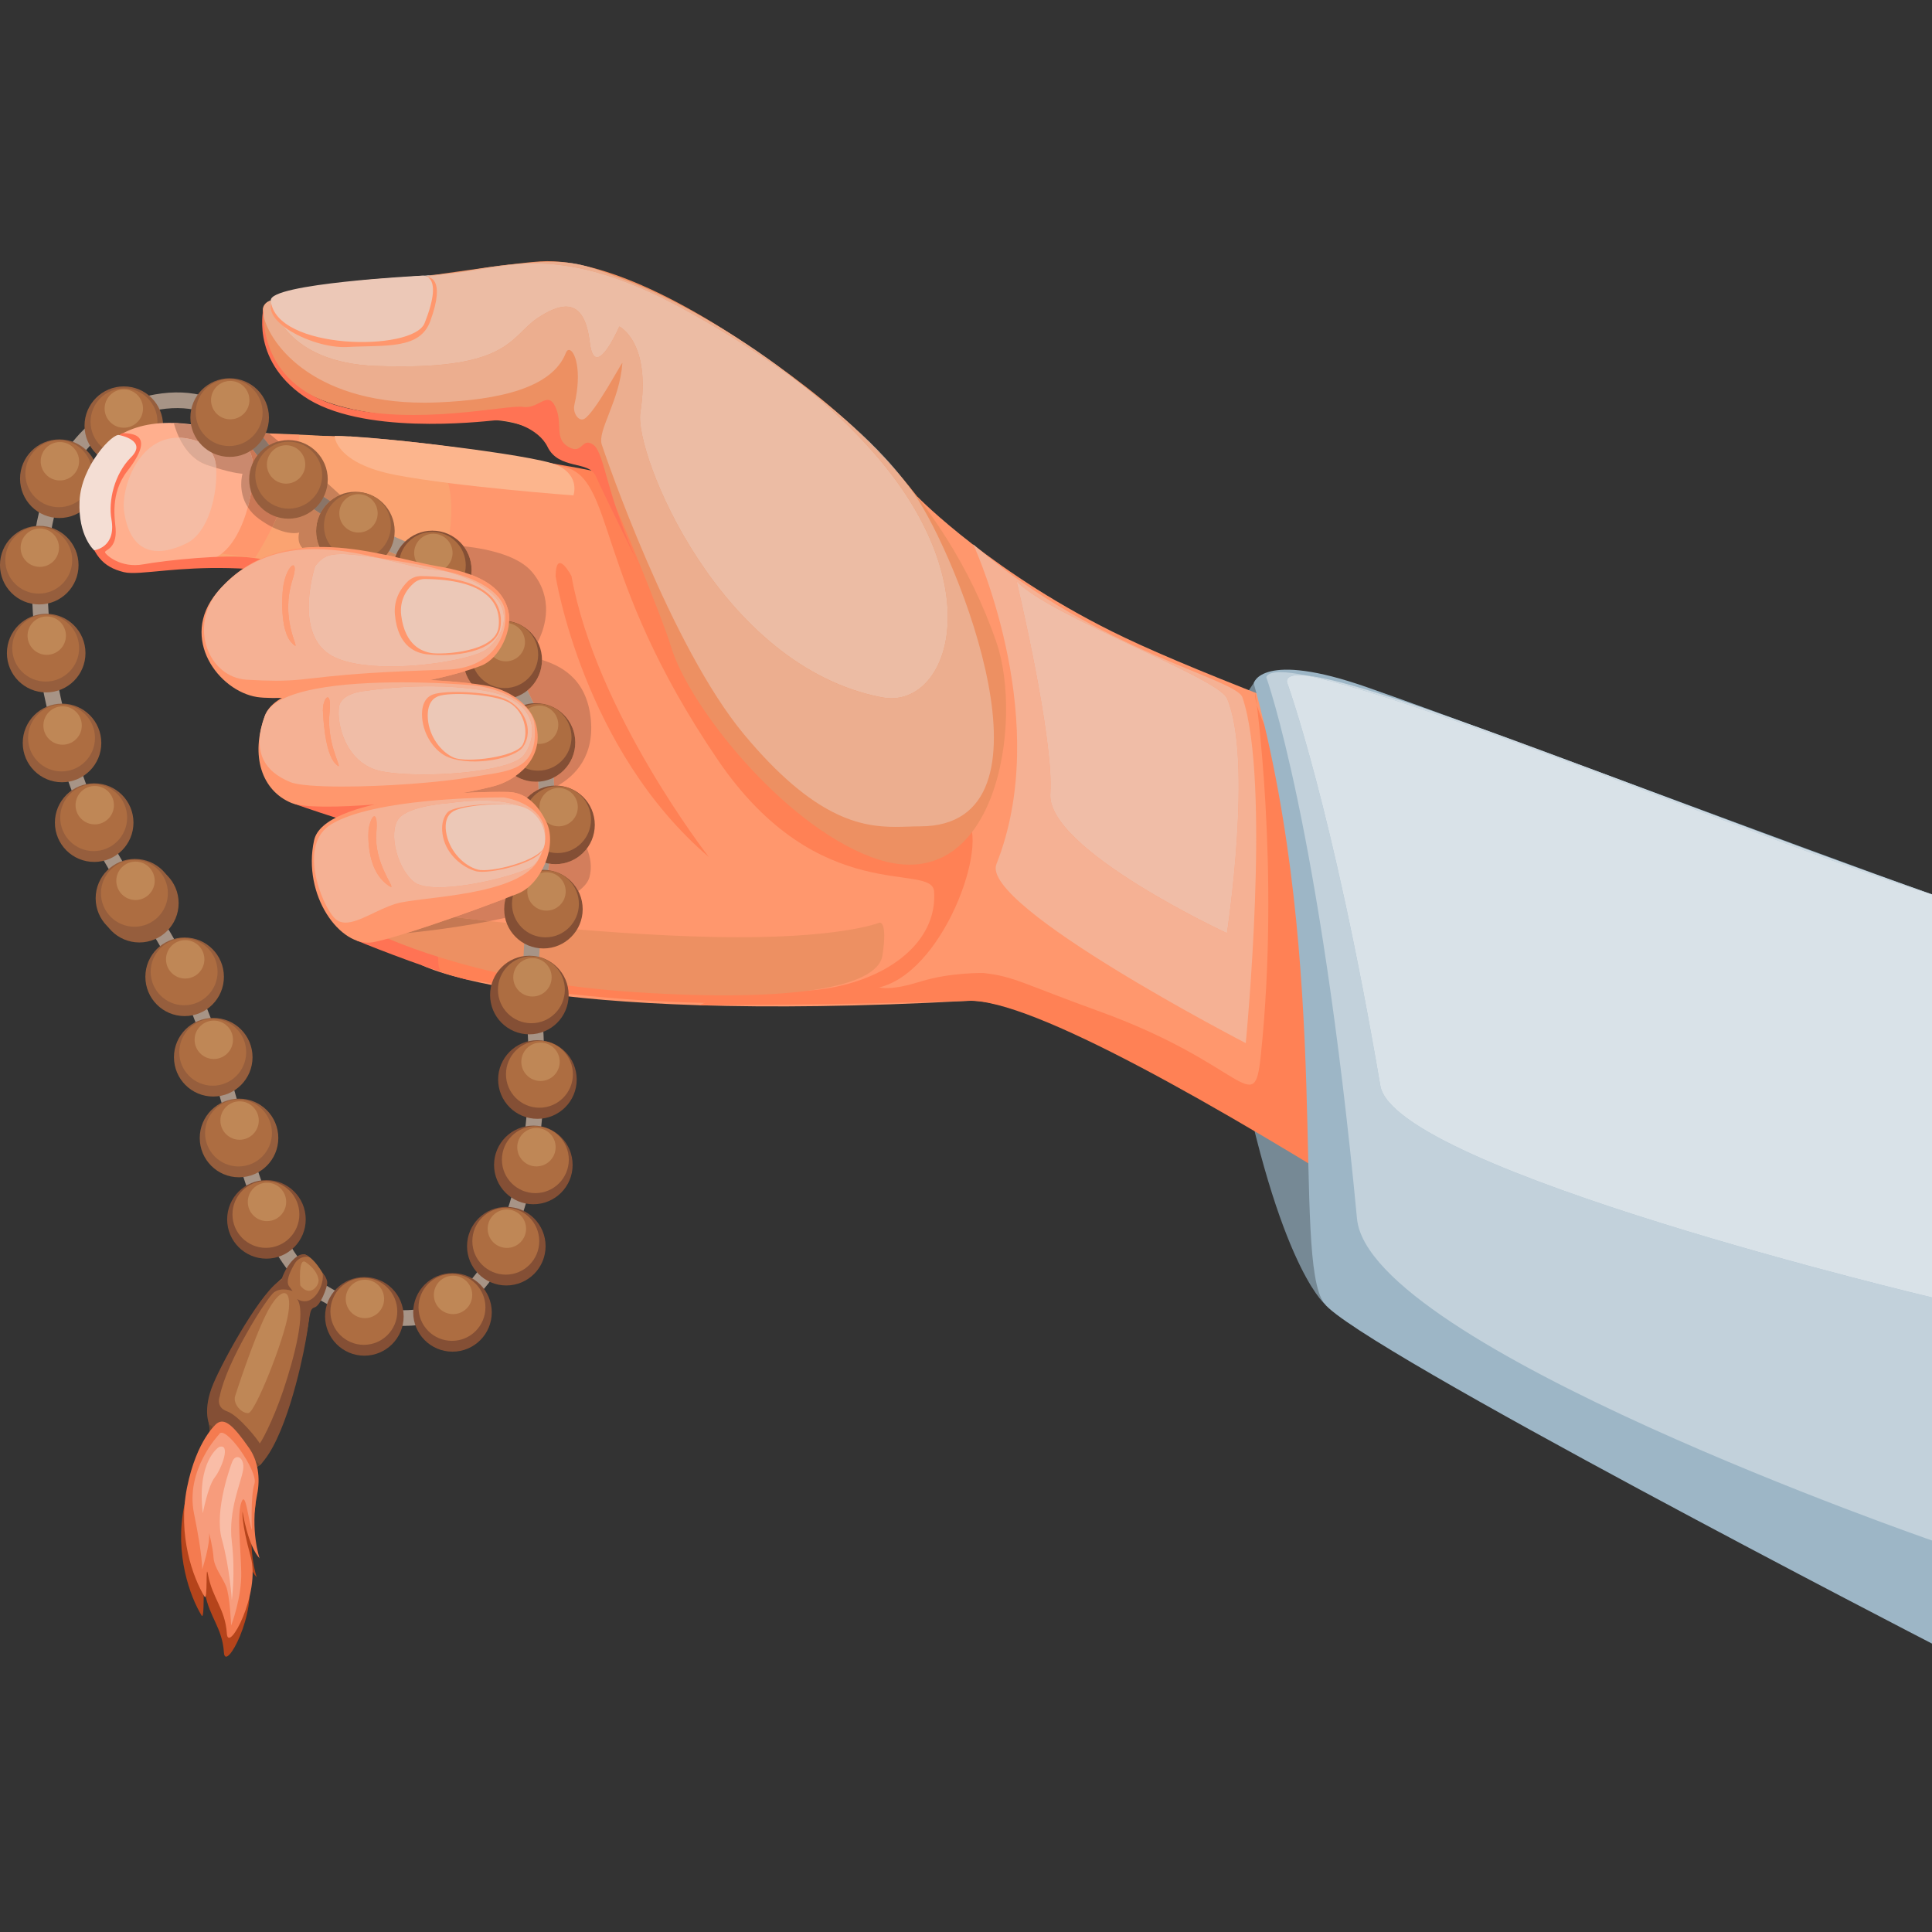 <svg xmlns="http://www.w3.org/2000/svg" xmlns:xlink="http://www.w3.org/1999/xlink" width="500" zoomAndPan="magnify" viewBox="0 0 375 375" height="500" preserveAspectRatio="xMidYMid meet" version="1.0"><rect x="0" y="0" width="375" height="375" fill="#333333" stroke="none"/><defs><clipPath id="bceeca5e03"><path d="M 50 50.312 L 196 50.312 L 196 168 L 50 168 Z M 50 50.312 " clip-rule="nonzero"/></clipPath><clipPath id="3415a710bb"><path d="M 52 50.312 L 151 50.312 L 151 71 L 52 71 Z M 52 50.312 " clip-rule="nonzero"/></clipPath><clipPath id="6847a8004a"><path d="M 64 50.312 L 157 50.312 L 157 75 L 64 75 Z M 64 50.312 " clip-rule="nonzero"/></clipPath><clipPath id="7a2ea3d693"><path d="M 243.266 129.898 L 375 129.898 L 375 319.047 L 243.266 319.047 Z M 243.266 129.898 " clip-rule="nonzero"/></clipPath><clipPath id="c2b7ce63f8"><path d="M 245.711 130.387 L 375 130.387 L 375 299.074 L 245.711 299.074 Z M 245.711 130.387 " clip-rule="nonzero"/></clipPath><clipPath id="b84ed3e0ac"><path d="M 253.637 131.07 L 375 131.07 L 375 173.66 L 253.637 173.66 Z M 253.637 131.07 " clip-rule="nonzero"/></clipPath><clipPath id="49a798844f"><path d="M 249.723 131 L 375 131 L 375 251.887 L 249.723 251.887 Z M 249.723 131 " clip-rule="nonzero"/></clipPath></defs><path fill="#768995" d="M 257.027 252.988 C 257.027 252.988 247.312 244.754 239.125 198.605 C 230.934 152.457 242.352 127.512 246.77 131.34 C 251.184 135.164 263.113 237.586 257.027 252.988 " fill-opacity="1" fill-rule="nonzero"/><path fill="#ff976d" d="M 178.145 96.477 C 178.145 96.477 192.977 111.707 218.301 123.762 C 249.969 138.844 340.605 168.711 347.25 176.762 C 350.473 180.668 352.703 191.922 352.469 201.18 C 350.488 279.387 336.957 277.941 336.957 277.941 C 336.957 277.941 212.629 192.91 187.969 194.258 C 103.332 198.875 81.723 187.262 81.723 187.262 C 81.723 187.262 136.621 77.168 178.145 96.477 " fill-opacity="1" fill-rule="nonzero"/><path fill="#ff7354" d="M 69.246 182.574 C 69.246 182.574 80.992 187.418 89.93 189.969 C 99.059 192.578 92.719 168.781 92.719 168.781 C 92.719 168.781 62.23 154.598 69.246 182.574 " fill-opacity="1" fill-rule="nonzero"/><path fill="#ff8155" d="M 135.641 195.113 C 135.641 195.113 163.43 195.086 187.969 194.258 C 212.508 193.43 333.996 278.148 336.754 279.25 C 339.512 280.355 241.715 147.316 243.645 134.457 C 243.645 134.457 248.551 168.336 244.719 204.902 C 243.406 217.426 241.77 206.57 213.328 196.285 C 198.449 190.906 196.855 189.516 190.902 188.863 C 190.902 188.863 184.555 188.691 178.664 190.52 C 168.387 193.711 167.152 190.492 169.633 185.547 C 172.113 180.602 135.641 195.113 135.641 195.113 " fill-opacity="1" fill-rule="nonzero"/><path fill="#ff8155" d="M 171.16 191.52 C 144.883 199.105 90.609 191.098 85.812 188.707 C 83.293 187.449 88.379 172.938 81.711 167.062 C 76.648 162.594 74.086 161.977 74.086 161.977 L 67.879 84.707 C 67.879 84.707 120.262 90.129 128.66 95.402 C 134.59 99.125 161.234 145.289 186.988 158.449 C 192.734 161.383 183.965 187.82 171.16 191.52 " fill-opacity="1" fill-rule="nonzero"/><path fill="#ff976d" d="M 62.879 84.617 C 62.879 84.617 80.391 84.496 109.121 90.5 C 119.668 92.703 114.723 111.297 139.293 147.445 C 158.977 176.41 180.902 167.207 181.305 173.027 C 182.379 188.684 157.391 197.594 137.598 189.105 C 115.121 179.469 89.949 186.578 78.805 180.469 C 69.73 175.492 43.203 85.113 62.879 84.617 " fill-opacity="1" fill-rule="nonzero"/><path fill="#ed9062" d="M 73 181.125 C 73 181.125 90.98 190.203 121.008 192.41 C 151.031 194.613 170.258 192.168 171.285 185.434 C 172.312 178.703 170.727 179.078 170.727 179.078 C 170.727 179.078 162.895 182.344 138.801 181.871 C 114.707 181.398 85.328 177.676 85.328 177.676 C 85.328 177.676 75.57 179.367 73 181.125 " fill-opacity="1" fill-rule="nonzero"/><path fill="#ff8155" d="M 107.844 111.82 C 107.844 111.82 113.098 145.434 137.598 166.359 C 137.598 166.359 115.672 138.242 110.926 111.82 C 110.926 111.82 107.934 106.137 107.844 111.82 " fill-opacity="1" fill-rule="nonzero"/><path fill="#fba371" d="M 81.523 86.559 C 83.176 86.328 65.914 84.195 44.781 83.969 C 39.766 83.918 29.652 80.895 24.422 85.078 C 11.801 95.191 19.25 110.918 24.934 110.215 C 30.617 109.512 32.633 108.906 41.5 109.293 C 54.633 109.867 82.719 118.715 82.719 118.715 C 82.719 118.715 94.477 93.504 81.523 86.559 " fill-opacity="1" fill-rule="nonzero"/><path fill="#ff976d" d="M 58.074 84.398 C 58.074 84.398 58.074 94.57 49.523 108.25 L 40.969 107.227 L 47.785 84.066 L 58.074 84.398 " fill-opacity="1" fill-rule="nonzero"/><path fill="#d37e5c" d="M 95.027 178.785 C 92.188 178.484 89.844 178.219 88.176 178.02 C 91.469 176.863 94.902 175.605 98.141 174.367 C 97.953 175.035 97.852 175.738 97.852 176.465 C 97.852 177.047 97.914 177.613 98.039 178.16 C 97.035 178.383 96.027 178.59 95.027 178.785 M 112.254 172.973 C 111.125 170.781 108.965 169.211 106.418 168.895 C 106.469 168.473 106.52 168.051 106.574 167.633 C 106.98 167.699 107.398 167.734 107.828 167.734 C 110.32 167.734 112.531 166.535 113.926 164.684 C 114.641 166.473 114.922 168.352 114.43 170.203 C 114.164 171.199 113.395 172.125 112.254 172.973 M 102.285 154.863 C 101.25 154.18 100.035 153.754 98.617 153.719 C 98.141 153.711 97.594 153.703 96.988 153.703 C 95.086 153.703 92.586 153.766 89.785 153.926 C 91.957 153.52 93.992 153.078 95.797 152.609 C 97.207 152.242 98.715 151.57 100.066 150.621 C 101.223 151.332 102.586 151.738 104.039 151.738 C 104.188 151.738 104.336 151.734 104.48 151.727 C 104.504 152.223 104.52 152.723 104.527 153.227 C 103.684 153.633 102.926 154.191 102.285 154.863 M 108.266 152.488 C 108.117 152.484 107.973 152.477 107.828 152.477 C 107.734 152.477 107.648 152.48 107.559 152.484 C 107.543 151.957 107.52 151.438 107.488 150.918 C 109.969 149.656 111.668 147.086 111.668 144.109 C 111.668 139.898 108.254 136.484 104.039 136.484 C 103.887 136.484 103.734 136.488 103.582 136.496 C 103.195 135.668 102.793 134.84 102.379 134.004 C 104.098 132.609 105.199 130.473 105.199 128.082 C 108.344 129.098 113.613 131.258 114.609 139.031 C 115.602 146.75 111.508 150.645 108.266 152.488 M 91.473 132.656 C 89.277 132.395 86.5 132.156 83.438 132.004 C 85.863 131.48 88.172 130.898 90.266 130.266 C 90.527 131.137 90.938 131.945 91.473 132.656 M 104.371 124.621 C 103.293 122.504 101.254 120.957 98.828 120.559 C 98.863 119.863 98.812 119.191 98.668 118.578 C 97.867 115.254 95.375 113.055 91.473 111.578 C 91.512 111.266 91.531 110.949 91.531 110.629 C 91.531 108.891 90.949 107.289 89.973 106.008 C 95.625 106.652 100.871 108.109 103.34 111.102 C 107.43 116.047 105.977 121.539 104.371 124.621 " fill-opacity="1" fill-rule="nonzero"/><path fill="#c57853" d="M 78.871 181.125 C 81.582 180.281 84.805 179.203 88.172 178.02 C 89.844 178.219 92.188 178.484 95.027 178.789 C 86.707 180.414 78.879 181.125 78.871 181.125 " fill-opacity="1" fill-rule="nonzero"/><path fill="#d0885f" d="M 76.707 108.109 C 76.152 107.984 75.59 107.863 75.016 107.738 C 75.191 107.516 75.355 107.277 75.504 107.031 C 75.98 107.254 76.445 107.461 76.887 107.648 C 76.82 107.801 76.762 107.953 76.707 108.109 " fill-opacity="1" fill-rule="nonzero"/><path fill="#fcb58d" d="M 64.945 84.617 C 64.945 84.617 65.008 89.965 76.996 92.23 C 88.98 94.496 111.301 96.156 111.301 96.156 C 111.301 96.156 112.668 92.434 108.223 90.316 C 103.781 88.195 70.492 84.438 64.945 84.617 " fill-opacity="1" fill-rule="nonzero"/><path fill="#a79486" d="M 24.078 81.5 C 24.039 81.516 20.484 82.949 16.91 87.148 C 12.16 92.723 9.516 100.652 9.25 110.074 C 8.574 134.445 18.047 160.402 27.301 172.453 C 37.188 185.328 42.105 199.672 45.945 213.262 C 46.172 214.066 46.402 214.891 46.637 215.73 C 50.023 227.84 54.664 244.43 63.863 249.832 C 67.859 252.18 75.707 255.801 83.305 253.656 C 88.031 252.324 91.875 248.926 94.738 243.559 C 103.941 226.309 103.137 204.852 101.84 193.594 C 101.059 186.832 102.066 178.941 103.043 171.312 C 104.426 160.496 105.852 149.309 102.32 141.109 C 99.32 134.133 94.93 126.211 90.582 119.922 C 86.199 113.582 82.238 109.418 79.98 108.789 C 74.223 107.18 58.336 98.105 53.688 93.289 C 52.891 92.465 52.094 91.355 51.172 90.074 C 46.82 84.039 40.246 74.918 24.098 81.492 L 24.078 81.5 M 78.449 257.355 C 71.824 257.355 65.77 254.48 62.32 252.457 C 52.062 246.434 47.43 229.863 43.707 216.551 C 43.473 215.711 43.242 214.891 43.016 214.09 C 39.258 200.793 34.461 186.777 24.887 174.309 C 19.723 167.586 14.973 157.672 11.512 146.391 C 7.723 134.047 5.891 121.461 6.207 109.992 C 6.566 97.082 11.039 89.285 14.727 85.016 C 18.703 80.414 22.629 78.801 22.961 78.668 C 30.887 75.441 37.793 75.34 43.496 78.359 C 48.324 80.914 51.395 85.18 53.641 88.293 C 54.496 89.48 55.234 90.508 55.875 91.172 C 60.078 95.527 75.598 104.402 80.801 105.855 C 87.273 107.664 98.809 125.25 105.117 139.902 C 108.977 148.871 107.496 160.473 106.062 171.695 C 105.066 179.488 104.125 186.852 104.863 193.246 C 106.203 204.852 107.016 227.012 97.426 244.996 C 94.156 251.121 89.684 255.02 84.133 256.586 C 82.223 257.125 80.312 257.352 78.449 257.355 " fill-opacity="1" fill-rule="nonzero"/><path fill="#965e3d" d="M 19.141 92.918 C 19.141 97.133 15.727 100.547 11.516 100.547 C 7.305 100.547 3.891 97.133 3.891 92.918 C 3.891 88.707 7.305 85.289 11.516 85.289 C 15.727 85.289 19.141 88.707 19.141 92.918 " fill-opacity="1" fill-rule="nonzero"/><path fill="#ad6d41" d="M 17.906 91.949 C 17.906 95.535 15 98.445 11.414 98.445 C 7.828 98.445 4.922 95.535 4.922 91.949 C 4.922 88.359 7.828 85.449 11.414 85.449 C 15 85.449 17.906 88.359 17.906 91.949 " fill-opacity="1" fill-rule="nonzero"/><path fill="#bf8756" d="M 15.348 89.531 C 15.348 91.59 13.68 93.258 11.621 93.258 C 9.566 93.258 7.898 91.59 7.898 89.531 C 7.898 87.473 9.566 85.805 11.621 85.805 C 13.68 85.805 15.348 87.473 15.348 89.531 " fill-opacity="1" fill-rule="nonzero"/><path fill="#965e3d" d="M 15.246 109.691 C 15.246 113.906 11.832 117.32 7.621 117.32 C 3.41 117.32 -0.004 113.906 -0.004 109.691 C -0.004 105.48 3.41 102.066 7.621 102.066 C 11.832 102.066 15.246 105.48 15.246 109.691 " fill-opacity="1" fill-rule="nonzero"/><path fill="#ad6d41" d="M 14.016 108.723 C 14.016 112.312 11.109 115.219 7.523 115.219 C 3.934 115.219 1.027 112.312 1.027 108.723 C 1.027 105.137 3.934 102.227 7.523 102.227 C 11.109 102.227 14.016 105.137 14.016 108.723 " fill-opacity="1" fill-rule="nonzero"/><path fill="#bf8756" d="M 11.453 106.309 C 11.453 108.367 9.785 110.031 7.73 110.031 C 5.672 110.031 4.004 108.367 4.004 106.309 C 4.004 104.25 5.672 102.578 7.73 102.578 C 9.785 102.578 11.453 104.25 11.453 106.309 " fill-opacity="1" fill-rule="nonzero"/><path fill="#965e3d" d="M 16.59 126.766 C 16.59 130.98 13.176 134.395 8.965 134.395 C 4.754 134.395 1.34 130.98 1.34 126.766 C 1.34 122.551 4.754 119.137 8.965 119.137 C 13.176 119.137 16.59 122.551 16.59 126.766 " fill-opacity="1" fill-rule="nonzero"/><path fill="#ad6d41" d="M 15.355 125.797 C 15.355 129.383 12.449 132.293 8.863 132.293 C 5.277 132.293 2.371 129.383 2.371 125.797 C 2.371 122.207 5.277 119.301 8.863 119.301 C 12.449 119.301 15.355 122.207 15.355 125.797 " fill-opacity="1" fill-rule="nonzero"/><path fill="#bf8756" d="M 12.797 123.383 C 12.797 125.438 11.129 127.105 9.07 127.105 C 7.016 127.105 5.348 125.438 5.348 123.383 C 5.348 121.32 7.016 119.652 9.07 119.652 C 11.129 119.652 12.797 121.32 12.797 123.383 " fill-opacity="1" fill-rule="nonzero"/><path fill="#965e3d" d="M 19.664 144.207 C 19.664 148.418 16.25 151.836 12.039 151.836 C 7.828 151.836 4.414 148.418 4.414 144.207 C 4.414 139.996 7.828 136.578 12.039 136.578 C 16.25 136.578 19.664 139.996 19.664 144.207 " fill-opacity="1" fill-rule="nonzero"/><path fill="#ad6d41" d="M 18.434 143.238 C 18.434 146.824 15.527 149.734 11.941 149.734 C 8.355 149.734 5.449 146.824 5.449 143.238 C 5.449 139.648 8.355 136.742 11.941 136.742 C 15.527 136.742 18.434 139.648 18.434 143.238 " fill-opacity="1" fill-rule="nonzero"/><path fill="#bf8756" d="M 15.875 140.82 C 15.875 142.879 14.207 144.547 12.148 144.547 C 10.09 144.547 8.422 142.879 8.422 140.82 C 8.422 138.766 10.09 137.094 12.148 137.094 C 14.207 137.094 15.875 138.766 15.875 140.82 " fill-opacity="1" fill-rule="nonzero"/><path fill="#965e3d" d="M 25.906 159.672 C 25.906 163.887 22.492 167.301 18.281 167.301 C 14.07 167.301 10.656 163.887 10.656 159.672 C 10.656 155.461 14.07 152.043 18.281 152.043 C 22.492 152.043 25.906 155.461 25.906 159.672 " fill-opacity="1" fill-rule="nonzero"/><path fill="#ad6d41" d="M 24.676 158.703 C 24.676 162.289 21.766 165.199 18.18 165.199 C 14.594 165.199 11.688 162.289 11.688 158.703 C 11.688 155.113 14.594 152.207 18.18 152.207 C 21.766 152.207 24.676 155.113 24.676 158.703 " fill-opacity="1" fill-rule="nonzero"/><path fill="#bf8756" d="M 22.113 156.285 C 22.113 158.344 20.445 160.012 18.387 160.012 C 16.332 160.012 14.664 158.344 14.664 156.285 C 14.664 154.227 16.332 152.559 18.387 152.559 C 20.445 152.559 22.113 154.227 22.113 156.285 " fill-opacity="1" fill-rule="nonzero"/><path fill="#965e3d" d="M 34.672 175.305 C 34.672 179.516 31.258 182.93 27.047 182.93 C 22.836 182.93 19.426 179.516 19.426 175.305 C 19.426 171.09 22.836 167.676 27.047 167.676 C 31.258 167.676 34.672 171.09 34.672 175.305 " fill-opacity="1" fill-rule="nonzero"/><path fill="#ad6d41" d="M 33.441 174.332 C 33.441 177.918 30.535 180.828 26.949 180.828 C 23.363 180.828 20.457 177.918 20.457 174.332 C 20.457 170.742 23.363 167.836 26.949 167.836 C 30.535 167.836 33.441 170.742 33.441 174.332 " fill-opacity="1" fill-rule="nonzero"/><path fill="#bf8756" d="M 30.883 171.914 C 30.883 173.973 29.215 175.641 27.156 175.641 C 25.098 175.641 23.434 173.973 23.434 171.914 C 23.434 169.859 25.098 168.191 27.156 168.191 C 29.215 168.191 30.883 169.859 30.883 171.914 " fill-opacity="1" fill-rule="nonzero"/><path fill="#965e3d" d="M 33.816 174.355 C 33.816 178.566 30.402 181.98 26.191 181.98 C 21.98 181.98 18.566 178.566 18.566 174.355 C 18.566 170.141 21.98 166.723 26.191 166.723 C 30.402 166.723 33.816 170.141 33.816 174.355 " fill-opacity="1" fill-rule="nonzero"/><path fill="#ad6d41" d="M 32.586 173.383 C 32.586 176.969 29.68 179.879 26.094 179.879 C 22.508 179.879 19.598 176.969 19.598 173.383 C 19.598 169.793 22.508 166.887 26.094 166.887 C 29.68 166.887 32.586 169.793 32.586 173.383 " fill-opacity="1" fill-rule="nonzero"/><path fill="#bf8756" d="M 30.027 170.965 C 30.027 173.023 28.359 174.691 26.301 174.691 C 24.246 174.691 22.574 173.023 22.574 170.965 C 22.574 168.906 24.246 167.238 26.301 167.238 C 28.359 167.238 30.027 168.906 30.027 170.965 " fill-opacity="1" fill-rule="nonzero"/><path fill="#965e3d" d="M 43.461 189.598 C 43.461 193.809 40.047 197.223 35.836 197.223 C 31.625 197.223 28.215 193.809 28.215 189.598 C 28.215 185.383 31.625 181.969 35.836 181.969 C 40.047 181.969 43.461 185.383 43.461 189.598 " fill-opacity="1" fill-rule="nonzero"/><path fill="#ad6d41" d="M 42.23 188.625 C 42.23 192.215 39.324 195.121 35.738 195.121 C 32.152 195.121 29.246 192.215 29.246 188.625 C 29.246 185.035 32.152 182.129 35.738 182.129 C 39.324 182.129 42.23 185.035 42.23 188.625 " fill-opacity="1" fill-rule="nonzero"/><path fill="#bf8756" d="M 39.672 186.207 C 39.672 188.266 38.004 189.934 35.945 189.934 C 33.887 189.934 32.223 188.266 32.223 186.207 C 32.223 184.148 33.887 182.48 35.945 182.48 C 38.004 182.48 39.672 184.148 39.672 186.207 " fill-opacity="1" fill-rule="nonzero"/><path fill="#965e3d" d="M 49.016 205.207 C 49.016 209.422 45.602 212.836 41.391 212.836 C 37.18 212.836 33.766 209.422 33.766 205.207 C 33.766 200.992 37.18 197.578 41.391 197.578 C 45.602 197.578 49.016 200.992 49.016 205.207 " fill-opacity="1" fill-rule="nonzero"/><path fill="#ad6d41" d="M 47.785 204.234 C 47.785 207.824 44.875 210.734 41.289 210.734 C 37.703 210.734 34.797 207.824 34.797 204.234 C 34.797 200.648 37.703 197.742 41.289 197.742 C 44.875 197.742 47.785 200.648 47.785 204.234 " fill-opacity="1" fill-rule="nonzero"/><path fill="#bf8756" d="M 45.223 201.82 C 45.223 203.879 43.555 205.551 41.496 205.551 C 39.441 205.551 37.773 203.879 37.773 201.82 C 37.773 199.762 39.441 198.094 41.496 198.094 C 43.555 198.094 45.223 199.762 45.223 201.82 " fill-opacity="1" fill-rule="nonzero"/><path fill="#965e3d" d="M 54.02 220.883 C 54.02 225.098 50.605 228.512 46.395 228.512 C 42.184 228.512 38.77 225.098 38.77 220.883 C 38.77 216.668 42.184 213.254 46.395 213.254 C 50.605 213.254 54.02 216.668 54.02 220.883 " fill-opacity="1" fill-rule="nonzero"/><path fill="#ad6d41" d="M 52.785 219.91 C 52.785 223.5 49.879 226.406 46.293 226.406 C 42.707 226.406 39.801 223.5 39.801 219.91 C 39.801 216.324 42.707 213.414 46.293 213.414 C 49.879 213.414 52.785 216.324 52.785 219.91 " fill-opacity="1" fill-rule="nonzero"/><path fill="#bf8756" d="M 50.227 217.496 C 50.227 219.555 48.559 221.223 46.5 221.223 C 44.445 221.223 42.777 219.555 42.777 217.496 C 42.777 215.438 44.445 213.77 46.5 213.77 C 48.559 213.77 50.227 215.438 50.227 217.496 " fill-opacity="1" fill-rule="nonzero"/><path fill="#844f35" d="M 59.34 236.68 C 59.34 240.891 55.926 244.305 51.715 244.305 C 47.504 244.305 44.09 240.891 44.09 236.68 C 44.09 232.465 47.504 229.051 51.715 229.051 C 55.926 229.051 59.34 232.465 59.34 236.68 " fill-opacity="1" fill-rule="nonzero"/><path fill="#ad6d41" d="M 58.105 235.707 C 58.105 239.297 55.199 242.207 51.613 242.207 C 48.027 242.207 45.121 239.297 45.121 235.707 C 45.121 232.121 48.027 229.211 51.613 229.211 C 55.199 229.211 58.105 232.121 58.105 235.707 " fill-opacity="1" fill-rule="nonzero"/><path fill="#bf8756" d="M 55.547 233.293 C 55.547 235.352 53.879 237.02 51.82 237.02 C 49.766 237.02 48.098 235.352 48.098 233.293 C 48.098 231.234 49.766 229.566 51.82 229.566 C 53.879 229.566 55.547 231.234 55.547 233.293 " fill-opacity="1" fill-rule="nonzero"/><path fill="#844f35" d="M 78.348 255.508 C 78.348 259.719 74.934 263.137 70.723 263.137 C 66.512 263.137 63.098 259.719 63.098 255.508 C 63.098 251.293 66.512 247.879 70.723 247.879 C 74.934 247.879 78.348 251.293 78.348 255.508 " fill-opacity="1" fill-rule="nonzero"/><path fill="#ad6d41" d="M 77.113 254.539 C 77.113 258.125 74.207 261.031 70.621 261.031 C 67.035 261.031 64.129 258.125 64.129 254.539 C 64.129 250.949 67.035 248.039 70.621 248.039 C 74.207 248.039 77.113 250.949 77.113 254.539 " fill-opacity="1" fill-rule="nonzero"/><path fill="#bf8756" d="M 74.555 252.121 C 74.555 254.18 72.887 255.848 70.832 255.848 C 68.773 255.848 67.105 254.18 67.105 252.121 C 67.105 250.062 68.773 248.395 70.832 248.395 C 72.887 248.395 74.555 250.062 74.555 252.121 " fill-opacity="1" fill-rule="nonzero"/><path fill="#844f35" d="M 95.453 254.73 C 95.453 258.945 92.039 262.359 87.828 262.359 C 83.617 262.359 80.203 258.945 80.203 254.73 C 80.203 250.52 83.617 247.102 87.828 247.102 C 92.039 247.102 95.453 250.52 95.453 254.73 " fill-opacity="1" fill-rule="nonzero"/><path fill="#ad6d41" d="M 94.223 253.762 C 94.223 257.348 91.316 260.258 87.73 260.258 C 84.145 260.258 81.234 257.348 81.234 253.762 C 81.234 250.172 84.145 247.266 87.73 247.266 C 91.316 247.266 94.223 250.172 94.223 253.762 " fill-opacity="1" fill-rule="nonzero"/><path fill="#bf8756" d="M 91.66 251.348 C 91.66 253.402 89.992 255.07 87.938 255.07 C 85.879 255.07 84.211 253.402 84.211 251.348 C 84.211 249.285 85.879 247.617 87.938 247.617 C 89.992 247.617 91.66 249.285 91.66 251.348 " fill-opacity="1" fill-rule="nonzero"/><path fill="#844f35" d="M 105.898 241.879 C 105.898 246.094 102.484 249.508 98.273 249.508 C 94.062 249.508 90.652 246.094 90.652 241.879 C 90.652 237.668 94.062 234.254 98.273 234.254 C 102.484 234.254 105.898 237.668 105.898 241.879 " fill-opacity="1" fill-rule="nonzero"/><path fill="#ad6d41" d="M 104.668 240.91 C 104.668 244.496 101.762 247.406 98.176 247.406 C 94.59 247.406 91.68 244.496 91.68 240.91 C 91.68 237.324 94.59 234.414 98.176 234.414 C 101.762 234.414 104.668 237.324 104.668 240.91 " fill-opacity="1" fill-rule="nonzero"/><path fill="#bf8756" d="M 102.109 238.492 C 102.109 240.551 100.441 242.219 98.383 242.219 C 96.324 242.219 94.656 240.551 94.656 238.492 C 94.656 236.438 96.324 234.766 98.383 234.766 C 100.441 234.766 102.109 236.438 102.109 238.492 " fill-opacity="1" fill-rule="nonzero"/><path fill="#965e3d" d="M 31.656 82.625 C 31.656 86.84 28.242 90.258 24.031 90.258 C 19.82 90.258 16.406 86.84 16.406 82.625 C 16.406 78.414 19.82 75 24.031 75 C 28.242 75 31.656 78.414 31.656 82.625 " fill-opacity="1" fill-rule="nonzero"/><path fill="#f5e2d9" d="M 189.734 106.371 C 189.473 106.172 189.219 105.977 188.965 105.785 C 188.934 105.703 188.914 105.668 188.914 105.668 C 189.188 105.902 189.461 106.137 189.734 106.371 " fill-opacity="1" fill-rule="nonzero"/><path fill="#f5b194" d="M 241.801 202.469 C 241.801 202.469 190.199 175.816 193.402 167.734 C 204.211 140.453 189.953 107.973 188.965 105.785 C 189.219 105.977 189.473 106.172 189.734 106.371 C 213.414 126.484 239.902 131.695 241.156 135.363 C 246.766 151.738 241.801 202.469 241.801 202.469 M 197.316 112.809 C 197.316 112.809 204.602 143.258 203.871 154.066 C 203.133 164.879 238.152 181.129 238.152 181.129 C 238.152 181.129 243.285 147.445 238.152 135.535 C 236.414 131.5 203.48 119.477 197.316 112.809 " fill-opacity="1" fill-rule="nonzero"/><path fill="#ad6d41" d="M 30.566 81.875 C 30.566 85.465 27.656 88.375 24.07 88.375 C 20.484 88.375 17.578 85.465 17.578 81.875 C 17.578 78.289 20.484 75.379 24.07 75.379 C 27.656 75.379 30.566 78.289 30.566 81.875 " fill-opacity="1" fill-rule="nonzero"/><path fill="#ffaf8e" d="M 45.477 84.312 C 45.477 84.312 48.734 85.934 49.086 89.848 C 49.633 95.879 46.477 107.812 40.195 108.723 C 26.477 110.707 17.98 112.184 16.078 100.41 C 15.055 94.047 18.594 75.777 45.477 84.312 " fill-opacity="1" fill-rule="nonzero"/><path fill="#ff7354" d="M 64.113 109.754 C 64.113 109.754 53.902 108.98 48.836 108.25 C 43.77 107.523 32.141 108.754 27.801 109.539 C 23.457 110.324 20.598 107.754 20.391 107.227 C 20.188 106.699 22.73 106.691 22.445 102.578 C 22.336 101.008 21.281 95.832 24.707 91.441 C 30.457 84.066 25.387 84.176 23.918 84.066 C 22.449 83.957 15.016 95.012 16.465 101.422 C 17.91 107.836 19.961 110.043 24.031 111.051 C 25.578 111.434 28.281 111.082 32.223 110.73 C 38.641 110.16 48.352 109.59 61.754 112.184 L 64.113 109.754 " fill-opacity="1" fill-rule="nonzero"/><path fill="#cac3c0" d="M 46.109 83.984 C 45.672 83.98 45.227 83.973 44.781 83.969 C 44.633 83.969 44.477 83.965 44.316 83.957 C 42.387 83.383 40.582 82.953 38.895 82.652 L 45.434 83.375 C 45.664 83.574 45.891 83.777 46.109 83.984 " fill-opacity="1" fill-rule="nonzero"/><path fill="#c78059" d="M 58.684 106.352 C 57.527 105.133 58.074 103.363 58.074 103.363 C 58.074 103.363 57.734 103.48 57.078 103.48 C 56.203 103.48 54.766 103.273 52.848 102.309 C 54.121 99.723 55.09 97.332 55.816 95.195 C 57.527 96.57 59.742 98.113 62.164 99.656 C 61.648 100.684 61.355 101.848 61.355 103.078 C 61.355 104.18 61.586 105.223 62.004 106.164 C 60.898 106.176 59.789 106.234 58.684 106.352 M 47.289 85.758 C 46.379 84.762 45.477 84.312 45.477 84.312 C 45.086 84.188 44.699 84.07 44.316 83.957 C 44.477 83.961 44.633 83.965 44.781 83.969 C 45.227 83.973 45.672 83.977 46.109 83.984 C 46.57 84.414 47.004 84.859 47.418 85.309 L 47.289 85.758 " fill-opacity="1" fill-rule="nonzero"/><path fill="#ca7856" d="M 52.848 102.309 C 52.094 101.93 51.27 101.438 50.371 100.789 C 49.367 100.07 48.637 99.27 48.109 98.457 C 48.957 95.355 49.297 92.168 49.086 89.848 C 48.918 87.996 48.102 86.656 47.289 85.758 L 47.418 85.312 C 48.879 86.898 50.094 88.582 51.168 90.074 C 52.094 91.359 52.891 92.469 53.684 93.289 C 54.246 93.871 54.969 94.512 55.816 95.195 C 55.09 97.332 54.121 99.727 52.848 102.309 " fill-opacity="1" fill-rule="nonzero"/><path fill="#cac3c0" d="M 52.199 84.125 C 51.602 84.109 51 84.09 50.391 84.074 C 50.344 84.02 50.297 83.965 50.25 83.91 L 52.199 84.125 " fill-opacity="1" fill-rule="nonzero"/><path fill="#c78059" d="M 64.07 97.242 C 61.117 95.383 58.484 93.531 56.785 92.035 C 57.133 90.754 57.387 89.605 57.574 88.613 C 60.16 90.816 63.289 93.531 66.008 96.051 C 65.301 96.352 64.648 96.754 64.07 97.242 M 52.309 84.211 L 50.457 84.152 C 50.438 84.125 50.414 84.098 50.391 84.074 C 51 84.09 51.605 84.105 52.203 84.125 C 52.203 84.125 52.238 84.156 52.309 84.211 " fill-opacity="1" fill-rule="nonzero"/><path fill="#ca7856" d="M 56.785 92.035 C 56.441 91.73 56.137 91.445 55.875 91.172 C 55.234 90.508 54.496 89.48 53.641 88.293 C 52.734 87.035 51.695 85.594 50.457 84.152 L 52.309 84.211 C 52.785 84.602 54.891 86.336 57.574 88.613 C 57.387 89.605 57.133 90.754 56.785 92.035 " fill-opacity="1" fill-rule="nonzero"/><path fill="#cac3c0" d="M 33.895 82.098 C 33.844 82.094 33.793 82.094 33.742 82.094 C 33.738 82.086 33.738 82.082 33.738 82.082 L 33.895 82.098 " fill-opacity="1" fill-rule="nonzero"/><path fill="#8a7568" d="M 62.164 99.656 C 59.742 98.113 57.527 96.57 55.816 95.195 C 54.969 94.512 54.246 93.867 53.688 93.289 C 52.891 92.465 52.094 91.355 51.172 90.074 C 50.094 88.582 48.879 86.898 47.418 85.309 C 47.004 84.859 46.57 84.414 46.109 83.984 C 45.891 83.781 45.664 83.578 45.434 83.375 L 50.25 83.91 C 50.297 83.965 50.344 84.016 50.391 84.074 C 50.414 84.102 50.438 84.125 50.457 84.152 C 51.695 85.594 52.734 87.039 53.641 88.293 C 54.496 89.48 55.234 90.508 55.875 91.172 C 56.137 91.445 56.441 91.73 56.785 92.035 C 58.484 93.531 61.117 95.383 64.07 97.242 C 63.281 97.906 62.633 98.727 62.164 99.656 " fill-opacity="1" fill-rule="nonzero"/><path fill="#ca896e" d="M 48.109 98.457 C 46.066 95.309 47.07 91.949 47.07 91.949 C 47.07 91.949 45.668 91.949 41.953 90.82 C 41.945 90.664 41.934 90.512 41.918 90.363 C 41.633 87.199 39.004 85.891 39.004 85.891 C 37.473 85.273 36.07 84.984 34.785 84.957 C 34.062 83.465 33.773 82.23 33.742 82.094 C 33.789 82.098 33.844 82.098 33.895 82.098 L 38.895 82.652 C 40.582 82.957 42.387 83.387 44.316 83.957 C 44.699 84.07 45.086 84.188 45.477 84.312 C 45.477 84.312 46.379 84.762 47.289 85.762 C 48.102 86.656 48.918 87.996 49.086 89.848 C 49.297 92.168 48.961 95.355 48.109 98.457 " fill-opacity="1" fill-rule="nonzero"/><path fill="#965e3d" d="M 76.605 103.082 C 76.605 107.293 73.191 110.707 68.98 110.707 C 64.77 110.707 61.355 107.293 61.355 103.082 C 61.355 98.867 64.77 95.453 68.98 95.453 C 73.191 95.453 76.605 98.867 76.605 103.082 " fill-opacity="1" fill-rule="nonzero"/><path fill="#ad6d41" d="M 75.867 102.055 C 75.867 105.645 72.957 108.551 69.375 108.551 C 65.785 108.551 62.879 105.645 62.879 102.055 C 62.879 98.469 65.785 95.559 69.375 95.559 C 72.957 95.559 75.867 98.469 75.867 102.055 " fill-opacity="1" fill-rule="nonzero"/><path fill="#bf8756" d="M 73.305 99.641 C 73.305 101.699 71.637 103.367 69.582 103.367 C 67.523 103.367 65.855 101.699 65.855 99.641 C 65.855 97.582 67.523 95.914 69.582 95.914 C 71.637 95.914 73.305 97.582 73.305 99.641 " fill-opacity="1" fill-rule="nonzero"/><path fill="#844f35" d="M 105.199 128.082 C 105.199 132.297 101.785 135.711 97.574 135.711 C 93.363 135.711 89.949 132.297 89.949 128.082 C 89.949 123.871 93.363 120.453 97.574 120.453 C 101.785 120.453 105.199 123.871 105.199 128.082 " fill-opacity="1" fill-rule="nonzero"/><path fill="#ad6d41" d="M 104.461 127.059 C 104.461 130.648 101.551 133.555 97.965 133.555 C 94.383 133.555 91.473 130.648 91.473 127.059 C 91.473 123.469 94.383 120.562 97.965 120.562 C 101.551 120.562 104.461 123.469 104.461 127.059 " fill-opacity="1" fill-rule="nonzero"/><path fill="#bf8756" d="M 101.898 124.645 C 101.898 126.703 100.23 128.367 98.176 128.367 C 96.117 128.367 94.453 126.703 94.453 124.645 C 94.453 122.586 96.117 120.918 98.176 120.918 C 100.23 120.918 101.898 122.586 101.898 124.645 " fill-opacity="1" fill-rule="nonzero"/><path fill="#844f35" d="M 111.664 144.113 C 111.664 148.328 108.25 151.742 104.039 151.742 C 99.828 151.742 96.414 148.328 96.414 144.113 C 96.414 139.898 99.828 136.484 104.039 136.484 C 108.25 136.484 111.664 139.898 111.664 144.113 " fill-opacity="1" fill-rule="nonzero"/><path fill="#ad6d41" d="M 110.926 143.086 C 110.926 146.676 108.02 149.586 104.434 149.586 C 100.848 149.586 97.941 146.676 97.941 143.086 C 97.941 139.5 100.848 136.594 104.434 136.594 C 108.02 136.594 110.926 139.5 110.926 143.086 " fill-opacity="1" fill-rule="nonzero"/><path fill="#bf8756" d="M 108.367 140.672 C 108.367 142.73 106.699 144.398 104.645 144.398 C 102.586 144.398 100.918 142.73 100.918 140.672 C 100.918 138.613 102.586 136.945 104.645 136.945 C 106.699 136.945 108.367 138.613 108.367 140.672 " fill-opacity="1" fill-rule="nonzero"/><path fill="#844f35" d="M 115.449 160.105 C 115.449 164.32 112.035 167.734 107.824 167.734 C 103.613 167.734 100.199 164.32 100.199 160.105 C 100.199 155.895 103.613 152.48 107.824 152.48 C 112.035 152.48 115.449 155.895 115.449 160.105 " fill-opacity="1" fill-rule="nonzero"/><path fill="#ad6d41" d="M 114.711 159.082 C 114.711 162.672 111.805 165.578 108.219 165.578 C 104.633 165.578 101.727 162.672 101.727 159.082 C 101.727 155.492 104.633 152.586 108.219 152.586 C 111.805 152.586 114.711 155.492 114.711 159.082 " fill-opacity="1" fill-rule="nonzero"/><path fill="#bf8756" d="M 112.152 156.664 C 112.152 158.723 110.484 160.391 108.426 160.391 C 106.371 160.391 104.703 158.723 104.703 156.664 C 104.703 154.609 106.371 152.941 108.426 152.941 C 110.484 152.941 112.152 154.609 112.152 156.664 " fill-opacity="1" fill-rule="nonzero"/><path fill="#844f35" d="M 113.098 176.469 C 113.098 180.68 109.684 184.094 105.473 184.094 C 101.266 184.094 97.848 180.68 97.848 176.469 C 97.848 172.254 101.266 168.84 105.473 168.84 C 109.684 168.84 113.098 172.254 113.098 176.469 " fill-opacity="1" fill-rule="nonzero"/><path fill="#ad6d41" d="M 112.363 175.441 C 112.363 179.027 109.453 181.938 105.867 181.938 C 102.281 181.938 99.375 179.027 99.375 175.441 C 99.375 171.855 102.281 168.945 105.867 168.945 C 109.453 168.945 112.363 171.855 112.363 175.441 " fill-opacity="1" fill-rule="nonzero"/><path fill="#bf8756" d="M 109.801 173.027 C 109.801 175.086 108.133 176.754 106.074 176.754 C 104.02 176.754 102.352 175.086 102.352 173.027 C 102.352 170.969 104.02 169.301 106.074 169.301 C 108.133 169.301 109.801 170.969 109.801 173.027 " fill-opacity="1" fill-rule="nonzero"/><path fill="#844f35" d="M 110.375 193.133 C 110.375 197.348 106.961 200.762 102.75 200.762 C 98.539 200.762 95.125 197.348 95.125 193.133 C 95.125 188.922 98.539 185.508 102.75 185.508 C 106.961 185.508 110.375 188.922 110.375 193.133 " fill-opacity="1" fill-rule="nonzero"/><path fill="#ad6d41" d="M 109.637 192.109 C 109.637 195.699 106.727 198.605 103.141 198.605 C 99.559 198.605 96.648 195.699 96.648 192.109 C 96.648 188.52 99.559 185.613 103.141 185.613 C 106.727 185.613 109.637 188.52 109.637 192.109 " fill-opacity="1" fill-rule="nonzero"/><path fill="#bf8756" d="M 107.074 189.695 C 107.074 191.75 105.406 193.422 103.352 193.422 C 101.293 193.422 99.625 191.75 99.625 189.695 C 99.625 187.637 101.293 185.969 103.352 185.969 C 105.406 185.969 107.074 187.637 107.074 189.695 " fill-opacity="1" fill-rule="nonzero"/><path fill="#844f35" d="M 111.938 209.535 C 111.938 213.75 108.523 217.164 104.312 217.164 C 100.102 217.164 96.688 213.75 96.688 209.535 C 96.688 205.324 100.102 201.906 104.312 201.906 C 108.523 201.906 111.938 205.324 111.938 209.535 " fill-opacity="1" fill-rule="nonzero"/><path fill="#ad6d41" d="M 111.199 208.512 C 111.199 212.098 108.293 215.008 104.703 215.008 C 101.121 215.008 98.211 212.098 98.211 208.512 C 98.211 204.926 101.121 202.016 104.703 202.016 C 108.293 202.016 111.199 204.926 111.199 208.512 " fill-opacity="1" fill-rule="nonzero"/><path fill="#bf8756" d="M 108.637 206.094 C 108.637 208.152 106.973 209.82 104.914 209.82 C 102.855 209.82 101.188 208.152 101.188 206.094 C 101.188 204.035 102.855 202.367 104.914 202.367 C 106.973 202.367 108.637 204.035 108.637 206.094 " fill-opacity="1" fill-rule="nonzero"/><path fill="#844f35" d="M 111.145 226.113 C 111.145 230.324 107.734 233.742 103.523 233.742 C 99.312 233.742 95.898 230.324 95.898 226.113 C 95.898 221.898 99.312 218.484 103.523 218.484 C 107.734 218.484 111.145 221.898 111.145 226.113 " fill-opacity="1" fill-rule="nonzero"/><path fill="#ad6d41" d="M 110.406 225.09 C 110.406 228.676 107.5 231.586 103.914 231.586 C 100.328 231.586 97.422 228.676 97.422 225.09 C 97.422 221.5 100.328 218.594 103.914 218.594 C 107.5 218.594 110.406 221.5 110.406 225.09 " fill-opacity="1" fill-rule="nonzero"/><path fill="#bf8756" d="M 107.848 222.672 C 107.848 224.73 106.18 226.398 104.121 226.398 C 102.066 226.398 100.398 224.73 100.398 222.672 C 100.398 220.613 102.066 218.945 104.121 218.945 C 106.18 218.945 107.848 220.613 107.848 222.672 " fill-opacity="1" fill-rule="nonzero"/><path fill="#844f35" d="M 91.531 110.629 C 91.531 114.844 88.117 118.258 83.906 118.258 C 79.695 118.258 76.281 114.844 76.281 110.629 C 76.281 106.418 79.695 103 83.906 103 C 88.117 103 91.531 106.418 91.531 110.629 " fill-opacity="1" fill-rule="nonzero"/><path fill="#f5bca4" d="M 30.73 106.957 C 26.738 106.957 24.723 103.789 24.086 99.25 C 23.469 94.844 26.746 84.957 34.594 84.957 C 34.656 84.957 34.719 84.957 34.785 84.957 C 35.727 86.918 37.406 89.316 40.195 90.254 C 40.832 90.469 41.418 90.656 41.953 90.82 C 42.254 95.723 40.574 103.414 36.082 105.527 C 34 106.512 32.227 106.957 30.73 106.957 " fill-opacity="1" fill-rule="nonzero"/><path fill="#dcaa95" d="M 41.953 90.82 C 41.418 90.656 40.832 90.469 40.195 90.254 C 37.406 89.316 35.727 86.918 34.785 84.957 C 36.07 84.984 37.477 85.273 39.004 85.891 C 39.004 85.891 41.633 87.199 41.918 90.359 C 41.934 90.512 41.945 90.664 41.953 90.82 " fill-opacity="1" fill-rule="nonzero"/><g clip-path="url(#bceeca5e03)"><path fill="#ed9062" d="M 51 60.105 C 51.035 59.27 51.648 58.57 52.473 58.422 C 59.934 57.113 95.668 51.328 104.922 50.734 C 111.281 50.328 124.855 52.629 148.898 69.547 C 160.879 77.977 183.016 94.578 193.398 124.645 C 198.734 140.09 193.398 175.445 169.133 166.363 C 151.66 159.824 133.539 136.711 130.238 125.484 C 128.762 120.449 117.234 91.754 115.805 91.055 C 114.738 90.527 109.219 90.273 107.809 88.035 C 106.207 85.484 104.059 81.395 92.648 81.395 C 64.422 81.395 50.328 76.871 51 60.105 " fill-opacity="1" fill-rule="nonzero"/></g><path fill="#f5e2d9" d="M 175.445 93.168 C 171.645 88.637 167.711 84.707 163.922 81.312 C 168.262 85.094 172.234 89.086 175.445 93.168 M 51.875 58.645 C 52.09 58.48 52.34 58.355 52.617 58.277 C 52.598 58.289 52.578 58.301 52.562 58.309 C 52.562 58.309 52.566 58.34 52.578 58.406 C 52.543 58.41 52.508 58.414 52.473 58.422 C 52.258 58.461 52.055 58.535 51.875 58.645 M 94.781 51.879 C 96.086 51.68 97.41 51.5 98.773 51.367 C 97.539 51.516 96.199 51.691 94.781 51.879 " fill-opacity="1" fill-rule="nonzero"/><path fill="#ecae8f" d="M 173.836 160.496 C 167.078 160.5 157.996 158.855 144.426 142.559 C 130.156 125.422 117.531 88.504 116.805 86.297 C 115.906 83.57 120.285 77.812 120.801 70.469 C 120.801 70.457 120.801 70.449 120.797 70.449 C 120.594 70.449 115.531 80.039 113.426 81.293 C 113.277 81.383 113.125 81.426 112.969 81.426 C 112.062 81.426 111.152 80.008 111.496 78.535 C 113.074 71.742 111.504 67.918 110.434 67.918 C 110.199 67.918 109.988 68.105 109.84 68.484 C 107.152 75.418 96.594 77.613 85.031 78.102 C 84.105 78.141 83.203 78.16 82.32 78.16 C 60.18 78.16 51.797 66.125 51.031 60.664 C 50.922 59.863 51.27 59.102 51.875 58.645 C 52.055 58.535 52.258 58.461 52.473 58.422 C 52.508 58.418 52.543 58.41 52.578 58.406 C 52.812 59.531 55.512 70.379 72.914 71.031 C 74.668 71.094 76.309 71.125 77.84 71.125 C 99.137 71.129 99.25 65.082 104.43 61.672 C 106.535 60.285 108.352 59.512 109.852 59.512 C 112.301 59.512 113.895 61.594 114.484 66.496 C 114.738 68.574 115.254 69.34 115.879 69.34 C 117.625 69.34 120.211 63.379 120.211 63.379 C 120.211 63.379 126.449 66.391 124.289 80.082 C 123.043 88.004 139.656 129.352 171.195 135.363 C 171.805 135.48 172.406 135.535 172.996 135.535 C 184.754 135.535 191.57 112.824 169.5 87.789 C 165.332 83.066 160.73 78.77 156.016 74.93 C 158.727 76.969 161.387 79.105 163.918 81.312 C 167.711 84.707 171.641 88.637 175.445 93.168 C 176.168 94.082 176.852 95.004 177.488 95.926 C 185.898 108.047 206.949 160.395 178.555 160.395 C 178.551 160.395 178.555 160.395 178.551 160.395 C 177.105 160.395 175.543 160.496 173.836 160.496 M 86.91 53.117 C 86.914 53.117 86.918 53.113 86.922 53.113 C 89.562 52.773 92.129 52.285 94.781 51.879 C 96.199 51.688 97.539 51.52 98.773 51.367 C 99.441 51.301 100.121 51.246 100.809 51.203 C 98.242 51.484 95.195 51.922 91.473 52.539 C 90.129 52.762 88.586 52.945 86.91 53.117 " fill-opacity="1" fill-rule="nonzero"/><path fill="#ff7354" d="M 57.203 156.055 C 57.203 156.055 70.691 160.832 79.961 162.883 C 89.234 164.934 80.676 142.262 80.676 142.262 C 80.676 142.262 50.188 128.074 57.203 156.055 " fill-opacity="1" fill-rule="nonzero"/><path fill="#ad6d41" d="M 90.402 109.738 C 90.402 113.328 87.492 116.234 83.906 116.234 C 80.32 116.234 77.414 113.328 77.414 109.738 C 77.414 106.152 80.32 103.242 83.906 103.242 C 87.492 103.242 90.402 106.152 90.402 109.738 " fill-opacity="1" fill-rule="nonzero"/><path fill="#bf8756" d="M 87.84 107.324 C 87.84 109.383 86.172 111.051 84.113 111.051 C 82.059 111.051 80.391 109.383 80.391 107.324 C 80.391 105.266 82.059 103.598 84.113 103.598 C 86.172 103.598 87.84 105.266 87.84 107.324 " fill-opacity="1" fill-rule="nonzero"/><path fill="#ff976d" d="M 93.395 129.211 C 96.941 127.871 99.551 122.266 98.664 118.578 C 97.477 113.641 92.555 111.188 84.832 109.887 C 74.578 108.156 54.473 100.086 42.07 115.066 C 34.738 123.918 42.477 134.145 49.914 135.297 C 55.535 136.164 80.785 133.969 93.395 129.211 " fill-opacity="1" fill-rule="nonzero"/><path fill="#f5e2d9" d="M 42.48 114.578 C 42.625 114.41 42.773 114.242 42.93 114.074 C 42.781 114.242 42.629 114.41 42.48 114.578 " fill-opacity="1" fill-rule="nonzero"/><path fill="#f5b194" d="M 53.582 132.129 C 52.066 132.129 50.27 132.07 47.945 131.938 C 40.438 131.508 36.551 121.578 42.48 114.582 C 42.629 114.41 42.777 114.242 42.93 114.074 C 42.949 114.059 42.965 114.039 42.98 114.02 C 48.387 108.309 54.777 106.582 61.062 106.582 C 65.441 106.582 69.77 107.422 73.672 108.336 C 70.258 107.812 67.934 107.543 66.254 107.543 C 63.434 107.543 62.434 108.297 61.176 109.859 C 61.176 109.859 56.973 122.496 63.949 127.008 C 66.586 128.715 71.082 129.352 75.844 129.352 C 83.668 129.352 92.199 127.629 94.352 126.09 C 97.387 123.922 102.977 115.828 87.012 111 C 92.105 112.074 97.543 114.887 98.02 118.594 C 98.676 123.672 95.277 129.742 86.711 129.988 C 61.77 130.703 61.102 132.129 53.582 132.129 M 56.898 109.742 C 56.336 109.742 55.168 111.609 54.895 114.562 C 54.895 114.562 54.082 122.453 56.797 124.949 C 57.086 125.211 57.246 125.34 57.324 125.34 C 57.816 125.34 54.43 119.883 56.777 112.504 C 57.391 110.582 57.281 109.742 56.898 109.742 " fill-opacity="1" fill-rule="nonzero"/><path fill="#f5b194" d="M 87.012 111 C 86.062 110.805 85.129 110.664 84.238 110.594 C 81.492 110.363 77.82 109.309 73.672 108.336 C 75.234 108.574 77.023 108.867 79.082 109.211 C 82.18 109.73 84.801 110.336 87.012 111 " fill-opacity="1" fill-rule="nonzero"/><path fill="#f0bda7" d="M 75.844 129.352 C 71.082 129.352 66.586 128.715 63.949 127.008 C 56.973 122.496 61.18 109.859 61.18 109.859 C 62.434 108.297 63.434 107.543 66.254 107.543 C 67.934 107.543 70.258 107.812 73.672 108.336 C 77.82 109.305 81.492 110.363 84.238 110.59 C 85.129 110.664 86.062 110.805 87.012 111 C 102.977 115.828 97.391 123.922 94.352 126.094 C 92.199 127.629 83.668 129.352 75.844 129.352 " fill-opacity="1" fill-rule="nonzero"/><path fill="#ff976d" d="M 95.797 152.609 C 100.246 151.453 105.645 147.305 104.09 140.824 C 103.113 136.758 98.824 133.789 93.969 133 C 84.965 131.535 54.738 129.844 51.398 138.965 C 48.562 146.715 50.805 153.477 56.59 155.863 C 60.992 157.68 83.625 155.77 95.797 152.609 " fill-opacity="1" fill-rule="nonzero"/><path fill="#ff976d" d="M 100.492 173.461 C 105.109 171.648 108.203 164.152 106.098 159.66 C 104.695 156.664 102.375 153.809 98.617 153.723 C 90.637 153.527 62.789 154.773 60.969 163.082 C 58.617 173.793 66.047 183.957 72.336 182.895 C 76.309 182.223 89.977 177.578 100.492 173.461 " fill-opacity="1" fill-rule="nonzero"/><path fill="#f5e2d9" d="M 51.383 139.004 C 51.383 139.004 51.383 139.004 51.387 139 C 51.383 139.004 51.383 139.004 51.383 139.004 " fill-opacity="1" fill-rule="nonzero"/><path fill="#f5b194" d="M 66.496 152.672 C 61.66 152.672 57.793 152.402 56.328 151.797 C 51.227 149.691 48.898 145.828 51.383 139.004 C 51.383 139.004 51.383 139.004 51.387 139.004 C 51.391 138.988 51.395 138.977 51.398 138.965 C 53.34 133.66 66.75 132.441 77.984 132.441 C 83.824 132.441 89.074 132.773 91.82 133.027 C 96.785 133.488 103.277 136.387 103.719 140.504 C 104.723 149.82 98.352 149.66 91.969 150.758 C 85.145 151.938 74.496 152.672 66.496 152.672 M 83.258 133.207 C 76.465 133.207 71.219 134.07 71.219 134.07 C 71.219 134.07 66.863 134.312 65.961 136.633 C 65.062 138.953 66.469 148.301 74.188 149.734 C 76.324 150.133 79.184 150.328 82.262 150.328 C 90.312 150.328 99.844 149.008 101.688 146.566 C 104.242 143.195 105.043 135.926 93.973 134.039 C 90.32 133.418 86.602 133.207 83.258 133.207 M 63.59 135.359 C 63.125 135.359 62.504 136.848 62.715 138.523 C 62.715 138.523 62.98 146.152 65.125 148.242 C 65.445 148.555 65.629 148.703 65.707 148.703 C 66.164 148.703 63.363 144.023 63.965 138.328 C 64.195 136.176 63.934 135.359 63.59 135.359 " fill-opacity="1" fill-rule="nonzero"/><path fill="#f5b194" d="M 67.082 179.078 C 66.25 179.078 65.512 178.816 64.898 178.164 C 62.352 175.453 57.75 163.867 64.348 159.953 C 72.746 154.977 94.117 154.781 97.398 154.781 C 97.68 154.781 97.824 154.781 97.824 154.781 C 97.824 154.781 107.086 156.102 105.688 163.555 C 106.176 159.859 104.027 155.387 93.707 155.387 C 91.746 155.387 89.496 155.551 86.914 155.906 C 86.914 155.906 80.438 156.297 77.828 158.426 C 75.219 160.555 76.68 167.984 80.227 171.094 C 81.148 171.902 82.957 172.223 85.172 172.227 C 91.48 172.227 101.121 169.617 103.324 168.148 C 103.758 167.859 104.227 167.324 104.633 166.625 C 101.078 174.02 81.637 173.973 76.883 175.402 C 73.277 176.484 69.707 179.078 67.082 179.078 M 72.656 158.449 C 72.316 158.449 71.871 159.297 71.559 160.832 C 71.559 160.832 70.707 168.68 75.383 171.867 C 75.66 172.059 75.828 172.148 75.914 172.148 C 76.531 172.148 72.52 167.293 73.051 161.543 C 73.246 159.414 73.012 158.449 72.656 158.449 " fill-opacity="1" fill-rule="nonzero"/><path fill="#ff976d" d="M 81.75 111.82 C 80.766 111.809 79.812 112.184 79.117 112.879 C 77.922 114.062 76.371 116.23 76.652 119.305 C 77.238 125.648 80.875 126.766 82.902 127.004 C 87.664 127.562 96.551 126.781 97.168 121.496 C 97.766 116.402 93.793 111.961 81.75 111.82 " fill-opacity="1" fill-rule="nonzero"/><path fill="#ecc8b7" d="M 82.469 112.387 C 81.719 112.383 80.984 112.637 80.402 113.117 C 79.117 114.18 77.473 116.316 77.879 119.477 C 78.633 125.27 81.887 126.469 83.797 126.762 C 85.703 127.055 96.188 126.688 96.773 121.688 C 97.344 116.832 94.023 112.477 82.469 112.387 " fill-opacity="1" fill-rule="nonzero"/><path fill="#f4ded4" d="M 23.203 84.465 C 23.203 84.465 28.707 85.48 25.441 88.746 C 22.176 92.016 21 97.246 21.629 100.789 C 22.609 106.309 18.277 106.809 18.277 106.809 C 18.277 106.809 15.141 104.098 15.438 97.266 C 15.734 90.434 21.988 83.852 23.203 84.465 " fill-opacity="1" fill-rule="nonzero"/><path fill="#f0bda7" d="M 82.262 150.324 C 79.188 150.324 76.324 150.133 74.188 149.734 C 66.469 148.301 65.062 138.953 65.961 136.633 C 66.859 134.312 71.219 134.07 71.219 134.07 C 71.219 134.07 76.465 133.207 83.258 133.207 C 86.602 133.207 90.32 133.418 93.973 134.039 C 105.043 135.926 104.242 143.199 101.688 146.566 C 99.84 149.008 90.316 150.324 82.262 150.324 " fill-opacity="1" fill-rule="nonzero"/><path fill="#f5b194" d="M 104.637 166.625 C 105.176 165.5 105.516 164.48 105.688 163.555 C 105.539 164.707 105.129 165.781 104.637 166.625 " fill-opacity="1" fill-rule="nonzero"/><path fill="#f0bda7" d="M 85.172 172.227 C 82.957 172.223 81.152 171.902 80.227 171.094 C 76.68 167.984 75.219 160.551 77.828 158.426 C 80.438 156.297 86.914 155.906 86.914 155.906 C 89.496 155.547 91.75 155.387 93.707 155.387 C 104.027 155.387 106.176 159.859 105.688 163.555 C 105.516 164.48 105.176 165.5 104.633 166.625 C 104.227 167.32 103.758 167.859 103.324 168.148 C 101.121 169.617 91.48 172.227 85.172 172.227 " fill-opacity="1" fill-rule="nonzero"/><path fill="#fd9c74" d="M 65.707 148.703 C 65.629 148.703 65.445 148.555 65.125 148.242 C 62.98 146.152 62.715 138.527 62.715 138.527 C 62.504 136.844 63.125 135.363 63.59 135.363 C 63.934 135.363 64.195 136.176 63.965 138.328 C 63.363 144.023 66.164 148.703 65.707 148.703 " fill-opacity="1" fill-rule="nonzero"/><path fill="#fd9c74" d="M 57.324 125.34 C 57.246 125.336 57.086 125.211 56.797 124.949 C 54.082 122.453 54.895 114.562 54.895 114.562 C 55.168 111.613 56.336 109.742 56.898 109.742 C 57.281 109.742 57.391 110.582 56.777 112.504 C 54.43 119.883 57.816 125.34 57.324 125.34 " fill-opacity="1" fill-rule="nonzero"/><path fill="#fd9c74" d="M 75.914 172.148 C 75.832 172.148 75.66 172.059 75.383 171.867 C 70.707 168.68 71.559 160.836 71.559 160.836 C 71.871 159.297 72.32 158.449 72.656 158.449 C 73.012 158.449 73.242 159.414 73.051 161.543 C 72.523 167.293 76.531 172.148 75.914 172.148 " fill-opacity="1" fill-rule="nonzero"/><path fill="#ff976d" d="M 83.656 134.984 C 83.656 134.984 81.676 135.676 81.934 139.266 C 82.191 142.855 84.562 146.055 87.129 147.027 C 91.852 148.82 100.016 147.254 101.559 144.922 C 103.789 141.539 101.574 137.172 98 135.637 C 94.426 134.105 85.199 133.922 83.656 134.984 " fill-opacity="1" fill-rule="nonzero"/><path fill="#ecc8b7" d="M 84.723 135.309 C 84.723 135.309 82.789 135.984 83.043 139.484 C 83.293 142.988 85.645 146.016 88.109 147.062 C 90.574 148.105 100.199 146.945 101.461 144.527 C 102.719 142.109 101.73 137.586 98.242 136.094 C 94.75 134.598 86.227 134.27 84.723 135.309 " fill-opacity="1" fill-rule="nonzero"/><path fill="#ff976d" d="M 86.957 157.586 C 86.957 157.586 85.27 159.035 85.996 162.461 C 86.723 165.891 89.781 168.395 92.359 169.094 C 94.938 169.789 104.383 167.488 105.297 164.93 C 106.211 162.367 104.07 157.516 100.422 156.516 C 96.77 155.512 88.305 156.352 86.957 157.586 " fill-opacity="1" fill-rule="nonzero"/><path fill="#ecc8b7" d="M 87.77 157.633 C 87.77 157.633 85.949 158.562 86.676 161.988 C 87.406 165.414 90.141 168.086 92.719 168.781 C 95.297 169.477 104.648 167.012 105.562 164.453 C 106.477 161.895 104.883 157.562 101.23 156.559 C 97.578 155.559 89.113 156.398 87.77 157.633 " fill-opacity="1" fill-rule="nonzero"/><g clip-path="url(#3415a710bb)"><path fill="#f5e2d9" d="M 150.762 70.867 C 150.117 70.406 149.496 69.965 148.898 69.543 C 146.871 68.117 144.922 66.797 143.039 65.57 C 145.578 67.191 148.168 68.961 150.762 70.867 M 52.617 58.277 C 58.859 54.754 73.648 54.266 84.457 53.34 C 77.68 54.34 70.465 55.469 64.488 56.434 C 59.496 57.195 55.09 57.879 52.859 58.227 C 52.777 58.238 52.695 58.258 52.617 58.277 M 113.656 51.637 C 112.336 51.328 111.125 51.109 110.02 50.961 C 111.332 51.098 112.504 51.324 113.656 51.637 " fill-opacity="1" fill-rule="nonzero"/></g><g clip-path="url(#6847a8004a)"><path fill="#ecae8f" d="M 156.016 74.93 C 147.629 68.617 138.766 63.223 131.707 59.461 C 119.367 52.895 110.711 51.121 103.516 51.121 C 102.59 51.121 101.691 51.152 100.809 51.203 C 103.25 50.938 105.258 50.812 106.988 50.812 C 108.098 50.812 109.09 50.863 110.02 50.961 C 111.125 51.109 112.336 51.328 113.656 51.637 C 115.887 52.234 118.047 53.125 121.004 54.211 C 126.285 56.156 134.34 60.012 143.039 65.574 C 144.922 66.797 146.871 68.117 148.898 69.547 C 149.496 69.965 150.117 70.406 150.762 70.867 C 152.516 72.16 154.273 73.512 156.016 74.93 M 64.488 56.434 C 70.465 55.473 77.68 54.34 84.457 53.344 C 85.301 53.27 86.121 53.195 86.914 53.113 C 82.773 53.656 72.82 55.156 64.488 56.434 " fill-opacity="1" fill-rule="nonzero"/></g><path fill="#f0d4c7" d="M 52.582 58.402 C 52.566 58.34 52.562 58.309 52.562 58.309 C 52.582 58.297 52.598 58.289 52.617 58.277 C 52.695 58.254 52.777 58.238 52.859 58.227 C 55.09 57.879 59.496 57.199 64.488 56.434 C 59.117 57.297 54.746 58.023 52.582 58.402 " fill-opacity="1" fill-rule="nonzero"/><path fill="#ecbca4" d="M 172.996 135.535 C 172.406 135.535 171.805 135.477 171.195 135.359 C 139.656 129.352 123.043 88.004 124.289 80.082 C 126.449 66.391 120.211 63.375 120.211 63.375 C 120.211 63.375 117.625 69.344 115.879 69.344 C 115.254 69.344 114.738 68.574 114.484 66.496 C 113.895 61.594 112.301 59.512 109.852 59.512 C 108.352 59.512 106.535 60.285 104.43 61.672 C 99.25 65.082 99.137 71.125 77.84 71.125 C 76.309 71.125 74.668 71.094 72.914 71.031 C 55.512 70.379 52.812 59.527 52.578 58.402 C 54.746 58.023 59.117 57.297 64.488 56.434 C 72.82 55.156 82.773 53.652 86.91 53.113 C 88.586 52.949 90.129 52.758 91.473 52.535 C 95.195 51.922 98.242 51.484 100.809 51.203 C 101.691 51.152 102.59 51.121 103.516 51.121 C 110.707 51.121 119.367 52.895 131.707 59.465 C 138.77 63.223 147.629 68.617 156.016 74.93 C 160.73 78.77 165.336 83.066 169.5 87.789 C 191.57 112.824 184.754 135.535 172.996 135.535 " fill-opacity="1" fill-rule="nonzero"/><path fill="#ff976d" d="M 83.094 53.832 C 83.094 53.832 86.637 53.809 83.516 62.336 C 81.488 67.883 74.797 66.953 67.496 67.352 C 60.066 67.762 48.414 61.172 54.043 57.32 C 54.043 57.32 68.301 53.492 83.094 53.832 " fill-opacity="1" fill-rule="nonzero"/><path fill="#ecc8b7" d="M 81.562 53.527 C 81.562 53.527 86.527 52.426 82.406 62.734 C 80.184 68.301 53.383 68.023 52.562 58.309 C 52.285 55.035 81.562 53.527 81.562 53.527 " fill-opacity="1" fill-rule="nonzero"/><path fill="#965e3d" d="M 52.203 81.055 C 52.203 85.266 48.789 88.684 44.578 88.684 C 40.367 88.684 36.953 85.266 36.953 81.055 C 36.953 76.84 40.367 73.426 44.578 73.426 C 48.789 73.426 52.203 76.84 52.203 81.055 " fill-opacity="1" fill-rule="nonzero"/><path fill="#965e3d" d="M 63.617 93.047 C 63.617 97.258 60.203 100.676 55.992 100.676 C 51.781 100.676 48.367 97.258 48.367 93.047 C 48.367 88.832 51.781 85.418 55.992 85.418 C 60.203 85.418 63.617 88.832 63.617 93.047 " fill-opacity="1" fill-rule="nonzero"/><path fill="#ad6d41" d="M 62.535 92.23 C 62.535 95.816 59.629 98.727 56.043 98.727 C 52.457 98.727 49.547 95.816 49.547 92.23 C 49.547 88.645 52.457 85.734 56.043 85.734 C 59.629 85.734 62.535 88.645 62.535 92.23 " fill-opacity="1" fill-rule="nonzero"/><path fill="#bf8756" d="M 59.254 90.148 C 59.254 92.203 57.586 93.875 55.527 93.875 C 53.469 93.875 51.805 92.203 51.805 90.148 C 51.805 88.09 53.469 86.422 55.527 86.422 C 57.586 86.422 59.254 88.09 59.254 90.148 " fill-opacity="1" fill-rule="nonzero"/><path fill="#ad6d41" d="M 50.973 80.082 C 50.973 83.672 48.066 86.578 44.48 86.578 C 40.895 86.578 37.988 83.672 37.988 80.082 C 37.988 76.496 40.895 73.586 44.48 73.586 C 48.066 73.586 50.973 76.496 50.973 80.082 " fill-opacity="1" fill-rule="nonzero"/><path fill="#bf8756" d="M 48.414 77.668 C 48.414 79.723 46.746 81.391 44.688 81.391 C 42.629 81.391 40.961 79.723 40.961 77.668 C 40.961 75.609 42.629 73.941 44.688 73.941 C 46.746 73.941 48.414 75.609 48.414 77.668 " fill-opacity="1" fill-rule="nonzero"/><path fill="#bf8756" d="M 27.758 79.297 C 27.758 81.355 26.09 83.023 24.031 83.023 C 21.973 83.023 20.305 81.355 20.305 79.297 C 20.305 77.242 21.973 75.574 24.031 75.574 C 26.09 75.574 27.758 77.242 27.758 79.297 " fill-opacity="1" fill-rule="nonzero"/><path fill="#ff7354" d="M 51.227 59.523 C 51.227 59.523 49.164 74.574 66.457 79.008 C 80.934 82.723 98.465 78.492 101.508 78.98 C 104.555 79.469 106.297 75.691 107.809 78.988 C 109.324 82.281 107.488 85.047 110.305 86.723 C 113.117 88.402 112.875 84.73 115.156 86.32 C 117.434 87.914 117.812 97.023 124.289 110.215 C 124.289 110.215 117.371 96.301 115.625 92.375 C 114.277 89.355 108.465 91.242 106.273 86.723 C 104.527 83.121 99.012 81.312 96.074 81.59 C 93.137 81.867 69.953 84.547 58.934 76.898 C 48.41 69.598 51.227 59.523 51.227 59.523 " fill-opacity="1" fill-rule="nonzero"/><g clip-path="url(#7a2ea3d693)"><path fill="#9db6c6" d="M 243.348 132.609 C 243.348 132.609 244.816 126.191 265.414 133.418 C 290.441 142.195 350.125 164.793 375.004 173.605 L 375.004 319.023 C 375.004 319.023 263.395 261.48 257.027 252.988 C 250.656 244.496 258.699 188.402 243.348 132.609 " fill-opacity="1" fill-rule="nonzero"/></g><path fill="#ad6d41" d="M 54.016 249.512 C 54.016 249.512 57.539 242.703 59.336 243.559 C 61.137 244.418 62.367 246.691 63.098 247.879 C 63.824 249.066 60.16 253.48 59.789 255.508 C 59.422 257.535 52.895 251.176 54.016 249.512 " fill-opacity="1" fill-rule="nonzero"/><g clip-path="url(#c2b7ce63f8)"><path fill="#c2d1db" d="M 375.004 299.008 C 375.004 299.008 265.734 261.215 263.395 236.555 C 256.133 160.012 245.781 131.438 245.781 131.438 C 246.035 130.773 246.969 130.465 248.48 130.465 C 249.805 130.465 251.574 130.703 253.723 131.137 C 253.148 131.074 252.629 131.039 252.172 131.039 C 250.508 131.039 249.672 131.48 249.809 132.441 C 249.809 132.441 258.723 156.664 267.922 210.734 C 270.711 227.113 375.004 251.832 375.004 251.832 L 375.004 299.008 " fill-opacity="1" fill-rule="nonzero"/></g><path fill="#f0bda7" d="M 238.152 181.125 C 238.152 181.125 203.133 164.879 203.871 154.066 C 204.602 143.258 197.316 112.809 197.316 112.809 C 203.48 119.477 236.414 131.5 238.152 135.535 C 243.285 147.445 238.152 181.125 238.152 181.125 " fill-opacity="1" fill-rule="nonzero"/><path fill="#ad6d41" d="M 49.016 255.902 C 49.016 255.902 55.859 242.609 59.438 248.637 C 63.016 254.664 52.941 282.227 50.5 284.309 C 48.367 286.125 40.945 282.809 40.594 276.434 C 40.18 268.93 43.289 267.117 49.016 255.902 " fill-opacity="1" fill-rule="nonzero"/><path fill="#71472e" d="M 40.75 277.941 C 40.75 277.941 39.859 274.961 43.055 274.781 C 46.254 274.602 49.715 281.453 50.391 283.246 C 51.066 285.043 48.699 287.078 40.75 277.941 " fill-opacity="1" fill-rule="nonzero"/><path fill="#844f35" d="M 42.652 271.012 C 42.652 271.012 41.758 273.133 44.09 273.945 C 46.418 274.762 50.34 279.82 50.379 280.148 C 50.414 280.473 52.859 276.148 54.98 269.867 C 57.098 263.586 59.465 254.602 57.672 252.121 C 57.672 252.121 59.031 253.145 60.523 252.121 C 62.016 251.098 62.914 248.676 62.605 247.066 C 62.605 247.066 63.582 248.148 63.52 249.066 C 63.461 249.984 62.176 253.438 61.074 253.762 C 59.973 254.082 60.23 255.234 59.336 260.258 C 58.445 265.277 55.211 279.656 50.5 284.309 L 40.594 276.434 C 40.594 276.434 39.281 273.602 41.402 268.582 C 43.523 263.566 51.012 250.16 54.633 248.395 C 54.633 248.395 55.25 246.191 56.879 244.539 C 58.508 242.887 59.473 243.516 60.027 243.973 C 60.027 243.973 58.199 243.559 57.16 245.332 C 56.121 247.109 55.457 248.793 56.125 249.691 C 56.793 250.594 56.793 250.594 56.793 250.594 C 56.793 250.594 54.652 249.738 53.184 250.84 C 51.719 251.941 43.984 264.258 42.652 271.012 " fill-opacity="1" fill-rule="nonzero"/><path fill="#b5441b" d="M 42.23 279.258 C 42.23 279.258 37.613 283.082 35.738 292.383 C 33.859 301.684 36.922 309.961 39.121 313.551 C 39.793 314.652 39.301 306.543 39.801 309.27 C 40.648 313.918 43.156 315.938 43.461 320.738 C 43.719 324.785 50.07 312.938 48.09 305.801 C 46.254 299.195 46.5 297.031 46.5 297.031 C 46.5 297.031 47.535 303.691 49.824 306.148 C 49.824 306.148 47.926 300.645 49.332 293.789 C 50 290.531 49.824 286.938 47.785 284.734 C 43.781 280.41 44.367 276.781 42.23 279.258 " fill-opacity="1" fill-rule="nonzero"/><path fill="#f47b50" d="M 42.062 276.312 C 42.062 276.312 38.184 279.414 36.305 288.711 C 34.43 298.012 37.492 306.289 39.688 309.883 C 40.363 310.984 39.871 302.871 40.367 305.598 C 41.219 310.25 43.727 312.266 44.031 317.07 C 44.289 321.117 50.637 309.266 48.656 302.133 C 46.824 295.523 47.07 293.363 47.07 293.363 C 47.07 293.363 48.102 300.023 50.391 302.477 C 50.391 302.477 48.496 296.973 49.902 290.121 C 50.57 286.859 50.074 283.523 48.352 281.062 C 45.398 276.844 43.656 275.09 42.062 276.312 " fill-opacity="1" fill-rule="nonzero"/><path fill="#f79c7c" d="M 42.488 278.453 C 42.488 278.453 35.941 285.297 37.652 293.734 C 39.367 302.172 39.242 304.621 39.242 304.621 C 39.242 304.621 40.82 299.848 40.582 297.523 C 40.582 297.523 41.32 300.336 41.445 302.293 C 41.566 304.254 43.156 306.086 43.891 307.922 C 44.625 309.758 44.867 315.512 44.867 315.512 C 44.867 315.512 46.949 310.125 46.824 305.109 C 46.703 300.094 45.98 294.098 46.832 291.648 C 47.684 289.203 48.094 294.629 48.891 296.98 C 48.891 296.98 48.598 290.32 49.395 287.977 C 50.191 285.637 43.531 276.145 42.488 278.453 " fill-opacity="1" fill-rule="nonzero"/><path fill="#f9bda7" d="M 42.488 280.879 C 42.488 280.879 38.141 283.586 39.367 293.734 C 39.367 293.734 40.344 288.469 41.688 286.754 C 43.035 285.043 44.902 279.996 42.488 280.879 " fill-opacity="1" fill-rule="nonzero"/><path fill="#f9bda7" d="M 44.992 283.941 C 44.992 283.941 41.488 293.117 43.055 298.746 C 44.625 304.375 44.992 310.617 44.992 310.617 C 44.992 310.617 45.727 305.355 44.992 299.234 C 44.258 293.117 46.828 287.711 47.191 285.285 C 47.555 282.863 45.684 281.871 44.992 283.941 " fill-opacity="1" fill-rule="nonzero"/><path fill="#bf8756" d="M 45.652 270.93 C 45.652 270.93 49.094 260.16 51.734 254.941 C 54.375 249.719 56.801 249.637 55.953 254.941 C 55.109 260.242 49.52 274.109 48.238 274.273 C 46.957 274.438 45.137 272.496 45.652 270.93 " fill-opacity="1" fill-rule="nonzero"/><path fill="#bf8756" d="M 58.281 249.508 C 58.281 249.508 57.828 243.926 59.34 244.984 C 60.852 246.047 61.668 247.23 61.828 248.395 C 61.992 249.555 60.109 251.91 58.281 249.508 " fill-opacity="1" fill-rule="nonzero"/><path fill="#ebf0f3" d="M 311.176 150.129 C 302.852 147.047 294.719 144.039 287.328 141.328 C 294.645 143.961 302.699 146.953 311.176 150.129 " fill-opacity="1" fill-rule="nonzero"/><g clip-path="url(#b84ed3e0ac)"><path fill="#cedae2" d="M 375.004 173.605 C 347.387 165.277 277.453 135.953 253.723 131.137 C 259.652 131.797 271.844 135.758 287.324 141.328 C 294.719 144.039 302.852 147.047 311.176 150.129 C 331.473 157.73 354.188 166.375 375.004 173.605 " fill-opacity="1" fill-rule="nonzero"/></g><g clip-path="url(#49a798844f)"><path fill="#d9e2e8" d="M 375.004 251.832 C 375.004 251.832 270.711 227.113 267.922 210.734 C 258.723 156.664 249.809 132.441 249.809 132.441 C 249.672 131.48 250.508 131.039 252.172 131.039 C 252.629 131.039 253.148 131.074 253.723 131.137 C 277.453 135.953 347.387 165.277 375.004 173.605 L 375.004 251.832 " fill-opacity="1" fill-rule="nonzero"/></g></svg>